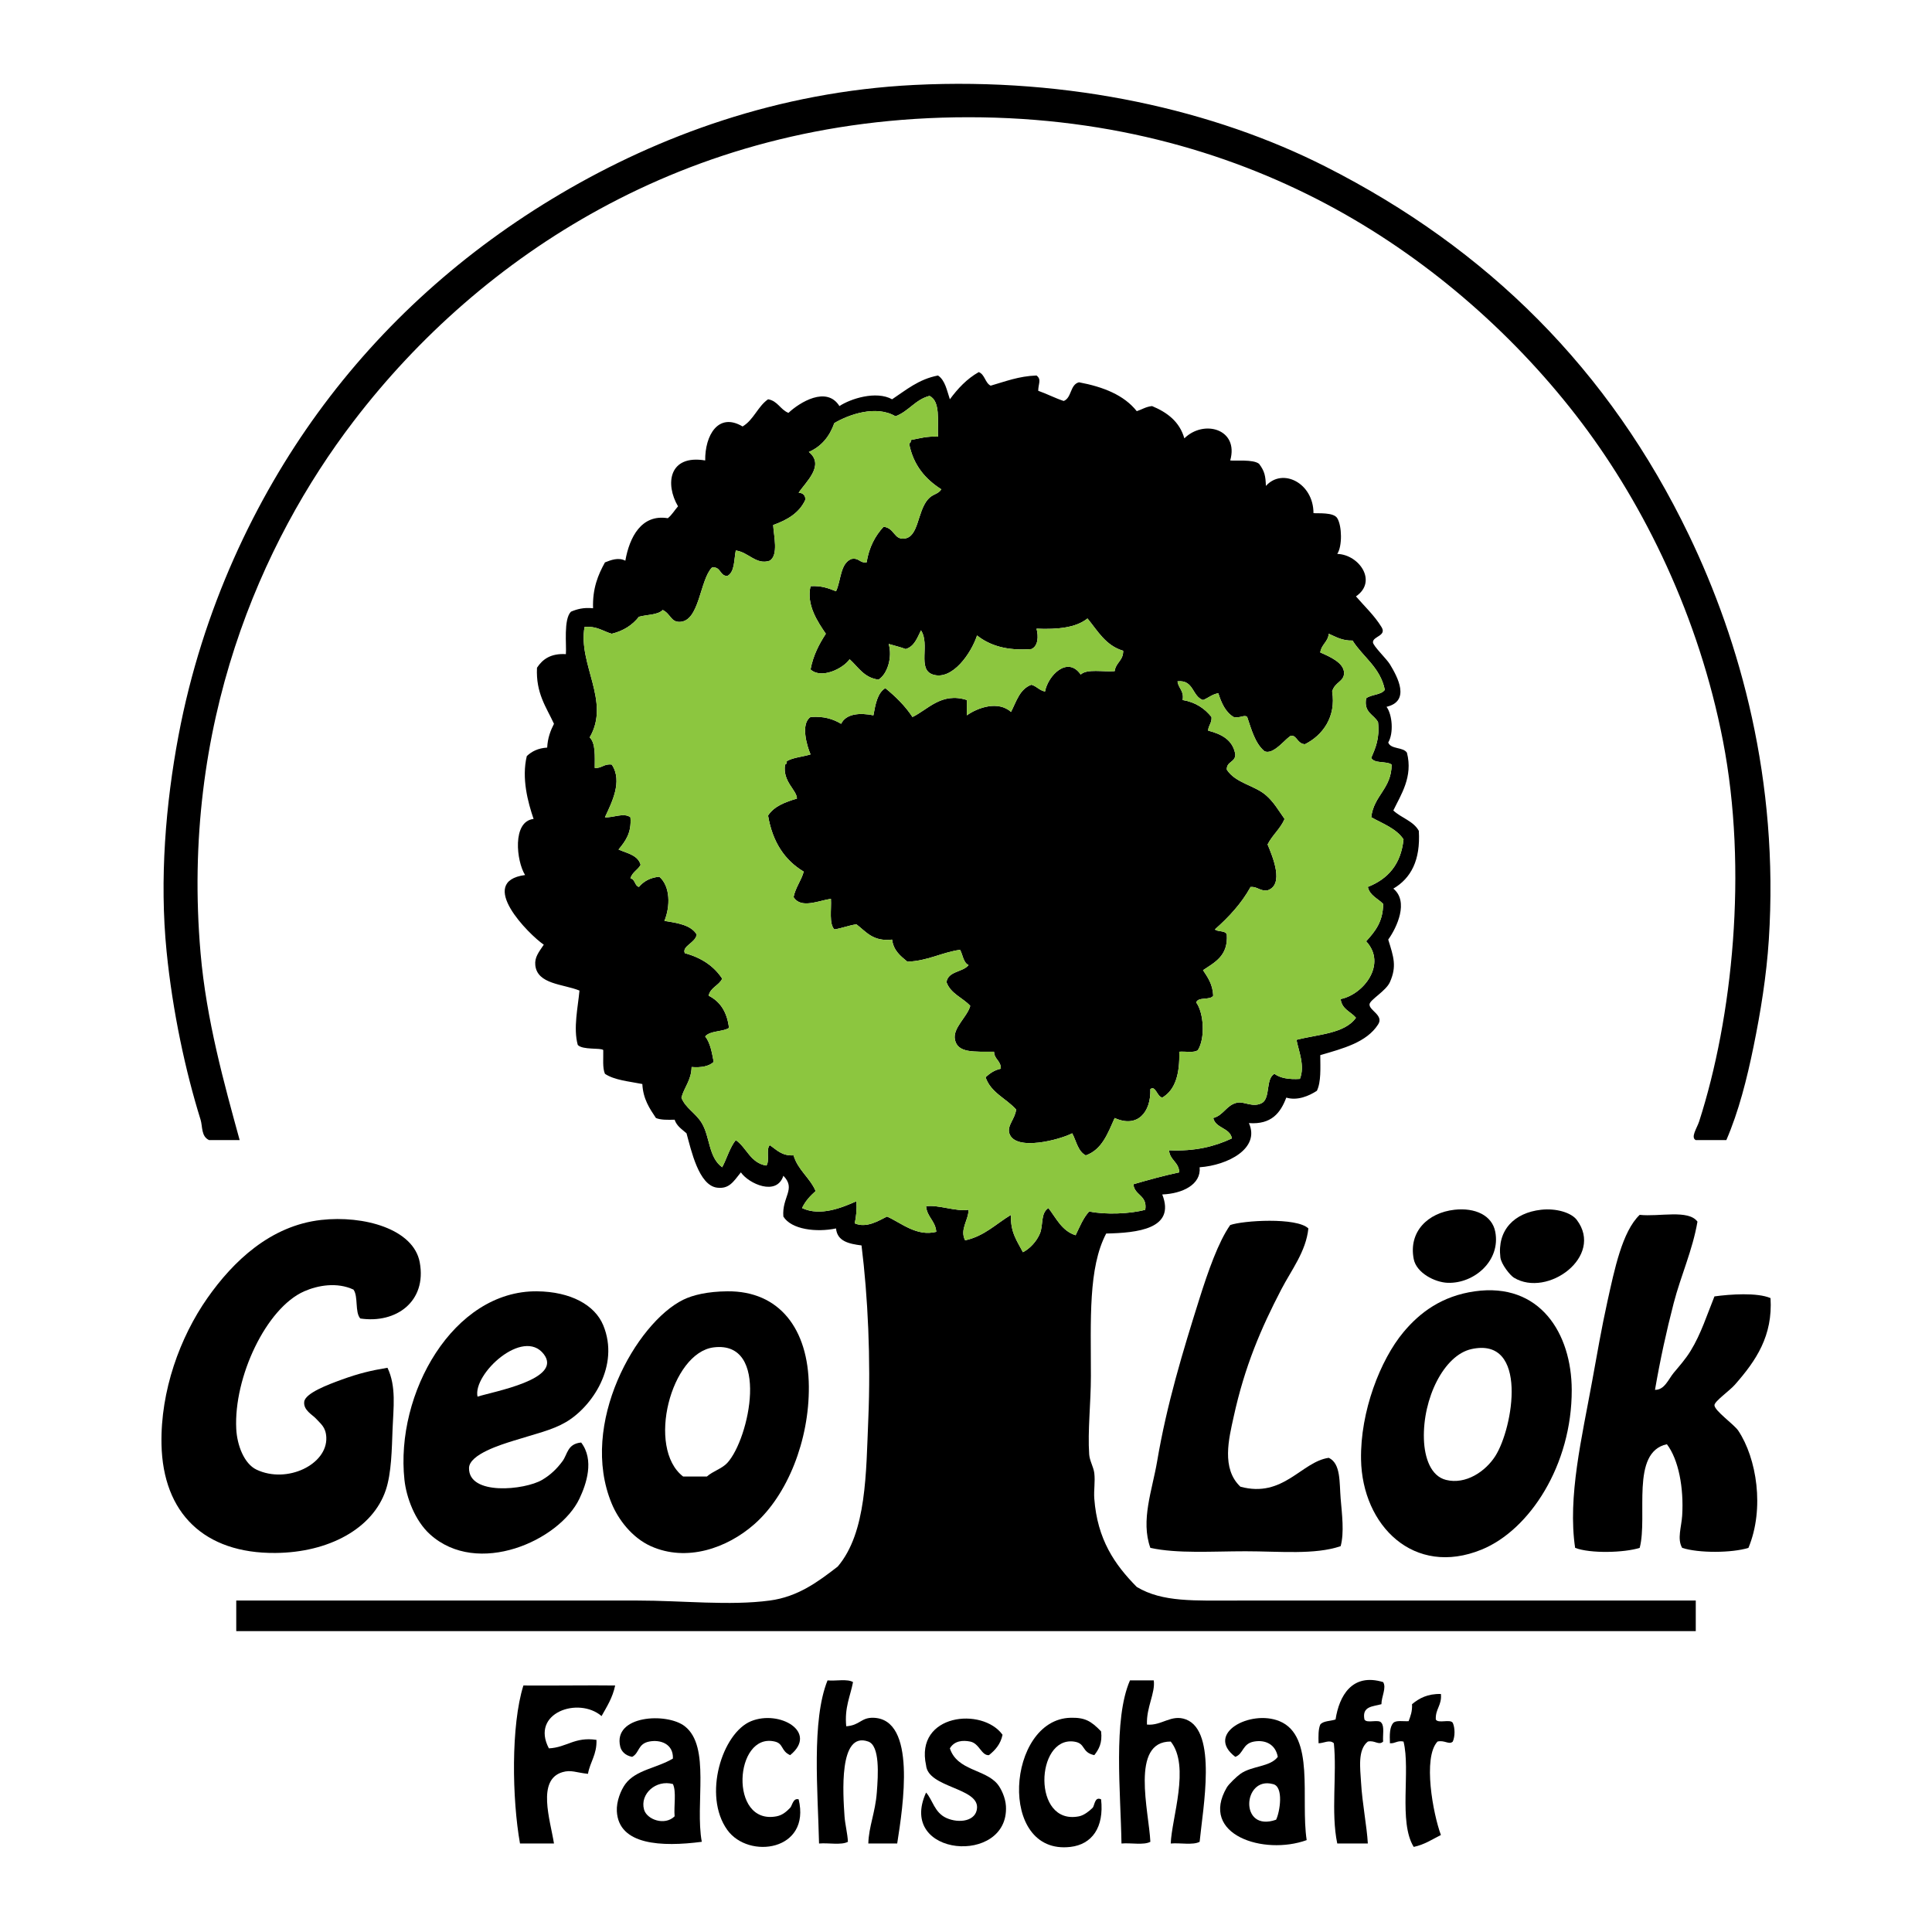 <?xml version="1.0" encoding="UTF-8" standalone="no"?>
<!-- Created with Inkscape (http://www.inkscape.org/) -->

<svg
   xmlns:dc="http://purl.org/dc/elements/1.1/"
   xmlns:cc="http://creativecommons.org/ns#"
   xmlns:rdf="http://www.w3.org/1999/02/22-rdf-syntax-ns#"
   xmlns:svg="http://www.w3.org/2000/svg"
   xmlns="http://www.w3.org/2000/svg"
   xmlns:sodipodi="http://sodipodi.sourceforge.net/DTD/sodipodi-0.dtd"
   xmlns:inkscape="http://www.inkscape.org/namespaces/inkscape"
   width="1421.353"
   height="1421.25"
   id="svg2"
   version="1.1"
   inkscape:version="0.48.4 r9939"
   sodipodi:docname="Geoloek_fixed.svg">
  <defs
     id="defs4" />
  <sodipodi:namedview
     id="base"
     pagecolor="#ffffff"
     bordercolor="#666666"
     borderopacity="1.0"
     inkscape:pageopacity="0.0"
     inkscape:pageshadow="2"
     inkscape:zoom="0.35"
     inkscape:cx="932.64918"
     inkscape:cy="416.67921"
     inkscape:document-units="px"
     inkscape:current-layer="layer1"
     showgrid="false"
     fit-margin-top="0"
     fit-margin-left="0"
     fit-margin-right="0"
     fit-margin-bottom="0"
     inkscape:window-width="1920"
     inkscape:window-height="1148"
     inkscape:window-x="1920"
     inkscape:window-y="0"
     inkscape:window-maximized="1" />
  <g
     inkscape:label="Layer 1"
     inkscape:groupmode="layer"
     id="layer1"
     transform="translate(-323.609,249.691)">
    <path
       id="path3104"
       d="m 1626.167,705.309 c 1.7,27.712 -10.5,45.851 -26.25,63.75 -3.938,4.475 -14.963,12.162 -15,15 -0.05,4.112 14.4,14.113 17.5,18.75 13.537,20.25 19.538,57.35 7.5,86.25 -12.05,3.8 -36.725,3.962 -48.75,0 -3.862,-6.536 -0.525,-15.3 0,-23.75 1.262,-20.275 -2.6,-41.188 -11.25,-52.5 -26.975,5.875 -13.863,52.975 -20,76.25 -11.312,3.6 -36.325,4.3 -47.5,0 -5.588,-37.462 5,-81.237 12.5,-122.5 3.55,-19.561 7.05,-39.8 11.25,-58.75 5.188,-23.387 10.85,-51.45 23.75,-63.75 14.25,1.589 35.812,-4.149 42.5,5 -3.587,21.025 -12.275,39.825 -17.5,60 -5.325,20.539 -9.825,41.087 -13.75,63.75 7.05,0.15 9.912,-7.899 13.75,-12.5 4.487,-5.388 8.675,-10.025 12.5,-16.25 7.562,-12.274 12.05,-26.536 17.5,-40 11.562,-1.613 31.562,-2.962 41.25,1.25 z"
       inkscape:connector-curvature="0" />
    <path
       id="path3106"
       d="m 1566.167,144.059 c 37.663,78.275 66.287,180.45 58.75,297.5 -1.712,26.675 -6.088,53.5 -11.25,78.75 -4.888,23.876 -10.9,47.638 -20,68.75 -7.5,0 -15,0 -22.5,0 -3.987,-1.938 0.95,-8.925 2.5,-13.75 24.462,-75.95 35.962,-184.787 17.5,-280 -17.725,-91.388 -57.775,-172.838 -103.75,-233.75 -46.95,-62.188 -109.55,-118.162 -181.25,-157.5 -73.225,-40.175 -163.287,-67.5 -270,-67.5 -106.713,0 -196.638,26.8 -271.25,67.5 -72.487,39.538 -133.75,94.088 -181.25,156.25 -68.15,89.188 -127.075,223.375 -112.5,391.25 4.263,49.089 17.312,95.787 28.75,137.5 -7.5,0 -15,0 -22.5,0 -5.938,-2.75 -4.7,-10.025 -6.25,-15 -11.1,-35.625 -20.562,-79.4 -25,-123.75 -5.312,-53.087 -0.65,-108.812 8.75,-158.75 17.625,-93.6 56.875,-174.787 102.5,-237.5 47.413,-65.162 107.763,-119.375 178.75,-161.25 71.85,-42.375 159.7,-74.987 260,-80 114.888,-5.737 220.95,18.688 302.5,60 119.375,60.475 208.912,149.488 267.5,271.25 z"
       inkscape:connector-curvature="0" />
    <path
       id="path3108"
       d="m 1571.167,927.809 c 0,7.5 0,15 0,22.5 -357.913,0 -715.838,0 -1073.75,0 0,-7.5 0,-15 0,-22.5 93.362,0 197.688,0 295,0 33.425,0 67.85,3.962 97.5,0 20.788,-2.775 35.475,-13.775 50,-25 21.35,-25.136 20.812,-69.075 22.5,-108.75 1.85,-43.712 -0.287,-89.763 -5,-127.5 -9.238,-1.188 -17.85,-2.987 -18.75,-12.5 -14.488,3.013 -32.85,0.825 -38.75,-8.75 -1.175,-14.45 9.588,-20.286 0,-30 -4.9,15.226 -25.462,5.875 -31.25,-2.5 -5.6,6.963 -8.637,12.338 -17.5,11.25 -13.537,-1.663 -19.087,-27.663 -22.5,-40 -3.325,-2.925 -7.213,-5.286 -8.75,-10 -5.125,0.126 -10.25,0.25 -13.75,-1.25 -4.662,-7 -9.425,-13.912 -10,-25 -9.725,-1.938 -20.512,-2.812 -27.5,-7.5 -1.925,-4.325 -1.1,-11.4 -1.25,-17.5 -1.913,-1.812 -15.113,0.138 -18.75,-3.75 -3.425,-12.338 0.188,-28.025 1.25,-40 -11.775,-4.838 -31.113,-4.5 -32.5,-18.75 -0.562,-5.75 2.55,-9.512 6.25,-15 -10.838,-7.35 -49.862,-46.438 -13.75,-51.25 -6.4,-10.113 -9.662,-39.513 6.25,-41.25 -4.188,-12.275 -8.95,-29.913 -5,-46.25 3.638,-3.45 8.312,-5.85 15,-6.25 0.362,-7.138 2.462,-12.537 5,-17.5 -5.638,-12.275 -13.412,-22.413 -12.5,-41.25 4.125,-6.287 10.175,-10.662 21.25,-10 0.588,-6.662 -1.863,-25.6 3.75,-31.25 4.412,-1.837 9.25,-3.25 16.25,-2.5 -0.487,-14.65 3.7,-24.637 8.75,-33.75 4.263,-1.688 9.925,-3.925 15,-1.25 3.025,-17.262 11.838,-34.438 31.25,-31.25 3.013,-2.4 4.963,-5.875 7.5,-8.75 -9.637,-16.425 -6.763,-38.212 20,-33.75 -0.237,-18.45 9.637,-35.65 27.5,-25 8.125,-4.787 11.137,-14.688 18.75,-20 7.138,1.2 9,7.662 15,10 8.275,-7.763 28.1,-20 37.5,-5 8.062,-5.35 26.95,-11.525 38.75,-5 10.287,-6.8 19.438,-14.725 33.75,-17.5 5.275,3.475 6.537,10.963 8.75,17.5 5.85,-7.9 12.463,-15.037 21.25,-20 4.525,1.725 4.6,7.9 8.75,10 10.688,-3.062 20.5,-7 33.75,-7.5 3.85,2.987 1.3,5.888 1.25,11.25 6.475,2.275 12.175,5.325 18.75,7.5 6,-2.325 4.562,-12.1 11.25,-13.75 17.887,3.362 33.112,9.387 42.5,21.25 3.788,-1.212 6.7,-3.3 11.25,-3.75 11.175,4.662 20.238,11.438 23.75,23.75 14.188,-14.075 40.312,-7.013 33.75,16.25 3.513,0.525 16.9,-1.025 21.25,2.5 4.088,5.475 4.725,8.875 5,16.25 12.175,-13.625 34.987,-2.163 35,20 3.05,0.362 14.863,-0.8 17.5,3.75 3.5,5.662 3.75,20.625 0,26.25 16.15,0.512 29.825,20.288 13.75,31.25 6.362,7.388 13.512,13.988 18.75,22.5 4.175,6.6 -6.312,6.787 -6.25,11.25 0.037,2.688 10.025,12.162 12.5,16.25 5.662,9.35 15.25,27.075 -2.5,31.25 4.25,5.75 5.35,19.312 1.25,26.25 1.913,5.162 10.975,3.188 13.75,7.5 4.612,17.663 -4.45,30.988 -10,42.5 5.75,5.5 14.8,7.7 18.75,15 1.325,21.738 -5.888,34.95 -18.75,42.5 11.5,9.4 2.75,28.375 -3.75,37.5 4,12.887 6.388,19.575 1.25,31.25 -2.85,6.5 -14.562,12.925 -15,16.25 -0.6,4.551 10.838,8.151 6.25,15 -8.488,13.175 -25.738,17.6 -42.5,22.5 0.062,9.65 0.65,19.825 -2.5,26.25 -5.725,3.725 -14.287,7.463 -22.5,5 -4.237,11.188 -10.875,19.962 -27.5,18.75 8.45,18.675 -15.637,31.05 -36.25,32.5 1.238,12.713 -12.637,19.401 -27.5,20 10.05,25.512 -18.6,28.238 -41.25,28.75 -13.275,25.2 -11.25,63.45 -11.25,105 0,19.538 -2.45,40.3 -1.25,57.5 0.325,4.737 3.212,9.239 3.75,13.75 0.762,6.362 -0.463,12.526 0,18.75 2.25,30.1 15,48.55 31.25,65 18.95,11.376 42.3,10 75,10 108.037,0 228.438,0 336.25,0 z m -241.25,-525 c 14.637,-5.775 24.375,-16.462 26.25,-35 -5.338,-7.987 -15.175,-11.488 -23.75,-16.25 1.825,-16.087 14.938,-20.9 15,-38.75 -3.837,-2.825 -12.875,-0.463 -15,-5 3.175,-7.25 6.338,-14.5 5,-26.25 -3.05,-5.7 -10.637,-6.862 -8.75,-17.5 3.737,-2.938 10.988,-2.35 13.75,-6.25 -3.388,-16.613 -16,-24 -23.75,-36.25 -7.713,0.212 -12.238,-2.75 -17.5,-5 -0.575,6.088 -5.475,7.862 -6.25,13.75 7.062,3.125 17.337,7.513 17.5,15 0.138,6.513 -6.912,6.713 -8.75,13.75 3.025,18.625 -7,32.275 -20,38.75 -5.5,-0.163 -5.938,-6.45 -10,-6.25 -2.862,0.138 -13.238,15.137 -20,11.25 -6.7,-5.787 -9.35,-15.65 -12.5,-25 -2.025,-2.038 -5.225,1.113 -10,0 -5.963,-3.625 -8.95,-10.213 -11.25,-17.5 -4.638,0.787 -7.325,3.513 -11.25,5 -8.15,-2.675 -6.625,-15.037 -18.75,-13.75 0.562,5.275 4.925,6.737 3.75,13.75 9.637,1.613 16.238,6.263 21.25,12.5 0.338,4.5 -2.312,6.025 -2.5,10 9.912,2.587 18.2,6.8 20,17.5 0.1,5.938 -6.575,5.088 -6.25,11.25 6.463,9.912 20.175,11.387 28.75,18.75 5.825,5 9.412,11.412 13.75,17.5 -3.125,7.3 -9.012,11.825 -12.5,18.75 3.8,9.137 12.412,29.613 0,33.75 -5.775,0.775 -7.188,-2.8 -12.5,-2.5 -6.8,12.363 -16.113,22.225 -26.25,31.25 2.163,2.013 7.725,0.613 8.75,3.75 1.062,15.65 -8.75,20.413 -17.5,26.25 3.475,5.275 7.138,10.363 7.5,18.75 -2.175,3.65 -11.1,0.562 -12.5,5 5.638,7.75 6.688,26.326 1.25,35 -2.688,2.314 -9.162,0.851 -13.75,1.25 0.5,15.912 -2.75,28.087 -12.5,33.75 -3.975,-0.838 -4.875,-9.213 -8.75,-6.25 0.55,16.938 -9.425,28.9 -26.25,21.25 -5.037,11.213 -9.25,23.262 -21.25,27.5 -5.812,-2.938 -6.95,-10.549 -10,-16.25 -8.637,4.575 -42.013,13.664 -46.25,0 -1.775,-5.737 4.237,-10.537 5,-17.5 -7.263,-8.162 -18.575,-12.262 -22.5,-23.75 3.087,-2.75 6.4,-5.275 11.25,-6.25 0.125,-5.963 -4.825,-6.838 -5,-12.5 -14.938,-0.086 -26.625,1.038 -28.75,-8.75 -1.887,-8.738 8.975,-16.649 11.25,-25 -5.575,-6.088 -14.463,-8.875 -17.5,-17.5 1.337,-8.238 12.012,-7.15 16.25,-12.5 -3.938,-1.887 -4.162,-7.5 -6.25,-11.25 -13.838,2 -23.525,8.15 -38.75,8.75 -5.025,-4.138 -10.213,-8.125 -11.25,-16.25 -14.125,1.625 -19.137,-5.862 -26.25,-11.25 -5.812,0.85 -10.475,2.862 -16.25,3.75 -4,-4.338 -2.062,-14.6 -2.5,-22.5 -9.262,1.35 -22.062,7.5 -27.5,-1.25 1.5,-7.25 5.575,-11.925 7.5,-18.75 -14.088,-8.4 -23.025,-21.975 -26.25,-41.25 4.388,-6.862 12.575,-9.925 21.25,-12.5 -0.1,-6.388 -10.738,-12.425 -8.75,-25 0.975,-0.275 1.45,-1.05 1.25,-2.5 4.7,-2.8 11.812,-3.188 17.5,-5 -2.688,-6.237 -7.475,-22.575 0,-27.5 9.95,-0.775 16.75,1.575 22.5,5 3.612,-7.513 13.8,-8.287 23.75,-6.25 1.512,-8.075 2.85,-16.312 8.75,-20 7.575,6.175 14.537,12.963 20,21.25 11.313,-5.438 21.388,-18.5 40,-12.5 0,3.75 0,7.5 0,11.25 8.438,-5.925 23.125,-10.838 32.5,-2.5 3.938,-7.737 6.412,-16.925 15,-20 3.888,1.113 5.825,4.175 10,5 2.2,-11.85 16.613,-26.438 26.25,-12.5 4.737,-4.438 16.55,-1.775 25,-2.5 0.762,-6.312 6.4,-7.763 6.25,-15 -12.887,-3.788 -18.725,-14.6 -26.25,-23.75 -8.287,6.713 -21.812,8.2 -37.5,7.5 1.512,5.562 1.288,12.738 -3.75,15 -18.087,1.425 -30.712,-2.625 -40,-10 -4.15,12.825 -18.163,33.413 -32.5,28.75 -11.75,-3.825 -1.875,-22.188 -8.75,-32.5 -2.788,5.537 -4.825,11.85 -11.25,13.75 -3.913,-1.5 -8.338,-2.5 -12.5,-3.75 2.825,9.7 -0.825,22.05 -7.5,26.25 -10.713,-1.375 -14.887,-9.287 -21.25,-15 -4.888,7.025 -20.988,14.75 -28.75,7.5 1.988,-10.512 6.338,-18.663 11.25,-26.25 -5.95,-8.738 -14.475,-21.225 -11.25,-35 8.012,-0.512 13.387,1.613 18.75,3.75 3.763,-7.9 2.962,-20.375 11.25,-23.75 5.737,-1.15 6.037,3.125 11.25,2.5 1.775,-11.137 6.3,-19.538 12.5,-26.25 8.25,1.137 7.412,9.363 15,8.75 10.863,-0.863 9.65,-19.538 17.5,-28.75 3.763,-4.412 7.275,-3.525 10,-7.5 -11.713,-7.45 -20.65,-17.688 -23.75,-33.75 0.975,-0.275 1.45,-1.05 1.25,-2.5 6.25,-1.25 12.063,-2.938 20,-2.5 -0.388,-11.7 1.9,-26.075 -6.25,-30 -10.563,2.775 -15.275,11.4 -25,15 -14.275,-8.412 -34.275,-1.325 -45,5 -3.475,9.863 -9.463,17.2 -18.75,21.25 12.075,9.85 -2.45,22.225 -7.5,30 3.175,0.15 4.85,1.825 5,5 -4.375,9.8 -13.287,15.037 -23.75,18.75 0.45,8.125 4.05,22 -2.5,26.25 -9.912,3.413 -15.688,-6.325 -25,-7.5 -1.375,6.95 -0.725,15.938 -6.25,18.75 -5.775,-0.062 -4.55,-7.125 -11.25,-6.25 -9.037,9.175 -9.1,39.675 -23.75,40 -6.588,0.15 -6.612,-5.862 -12.5,-8.75 -3.7,3.812 -11.65,3.35 -17.5,5 -4.763,6.062 -11.3,10.375 -20,12.5 -6.5,-1.825 -10.863,-5.8 -20,-5 -4.963,27.488 19.337,54.788 3.75,81.25 4.45,4.312 3.75,13.75 3.75,22.5 5.312,0.312 6.725,-3.263 12.5,-2.5 8.325,12.338 -0.275,28.4 -5,38.75 5.963,0.512 13.8,-3.638 18.75,0 0.938,11.775 -3.9,17.775 -8.75,23.75 6.375,2.8 14.262,4.075 16.25,11.25 -2.025,3.812 -6.275,5.388 -7.5,10 3.612,0.562 2.95,5.375 6.25,6.25 3.413,-4.088 8.162,-6.838 15,-7.5 8.175,7.125 8.137,21.788 3.75,32.5 9.725,1.525 19.5,3 23.75,10 -0.85,6.175 -11.025,8.5 -8.75,13.75 12.137,3.275 21.4,9.438 27.5,18.75 -2.413,5.088 -8.613,6.388 -10,12.5 8.613,4.3 13.65,12.188 15,23.75 -4.912,3 -13.912,1.925 -17.5,6.25 3.7,4.638 4.925,11.739 6.25,18.75 -3.475,3.201 -9.025,4.312 -16.25,3.75 -0.225,9.775 -5.362,14.637 -7.5,22.5 2.825,7.626 10.512,11.262 15,18.75 6.15,10.262 4.85,25.163 15,32.5 3.462,-6.536 5.55,-14.45 10,-20 8.137,5.612 10.65,16.85 22.5,18.75 2.6,-3.225 -0.438,-12.111 2.5,-15 5.037,3.301 8.7,7.963 17.5,7.5 3.263,10.9 11.988,16.35 16.25,26.25 -3.975,3.525 -7.6,7.4 -10,12.5 13.463,6.412 29.775,-0.475 40,-5 0.388,6.213 -0.2,11.476 -1.25,16.25 8.688,3.788 17.738,-2.038 23.75,-5 10.475,4.625 21.675,14.875 36.25,11.25 -0.625,-8.125 -6.737,-10.761 -7.5,-18.75 8.287,-1.562 22.45,4.15 31.25,2.5 -0.013,7.775 -6.688,14.588 -2.5,22.5 14.338,-3.163 22.762,-12.238 33.75,-18.75 -0.688,12.775 4.65,19.512 8.75,27.5 4.987,-2.575 9.988,-7.775 12.5,-13.75 2.6,-6.174 0.287,-14.912 6.25,-18.75 5.812,7.526 9.863,16.812 20,20 3.013,-6.15 5.588,-12.736 10,-17.5 11.9,2.587 30.75,1.7 41.25,-1.25 1.675,-10.838 -7.938,-10.387 -8.75,-18.75 10.975,-3.188 22.05,-6.275 33.75,-8.75 -0.225,-7.686 -6.95,-8.875 -7.5,-16.25 19.225,0.9 33.788,-2.875 46.25,-8.75 -1.538,-8.037 -11.963,-7.2 -13.75,-15 7.612,-1.9 9.675,-9.561 17.5,-11.25 5.425,-1.174 11.725,4.05 18.75,0 5.838,-4.149 2.3,-17.7 8.75,-21.25 4.312,3.188 10.75,4.25 18.75,3.75 3.888,-9.575 -0.925,-20.549 -2.5,-28.75 15.9,-4.1 35.5,-4.5 43.75,-16.25 -3.812,-4.525 -10.438,-6.224 -11.25,-13.75 16.887,-3.388 34.275,-25.788 18.75,-42.5 6.325,-7.013 12.475,-14.188 12.5,-27.5 -3.85,-4.062 -9.811,-6.013 -11.25,-12.5 z"
       inkscape:connector-curvature="0" />
    <path
       id="path3110"
       d="m 1483.667,647.809 c 20.175,26.837 -21.55,57.438 -46.25,42.5 -2.862,-1.738 -9.387,-9.9 -10,-15 -2.4,-20.025 10.225,-32.8 30,-35 11.139,-1.238 22.2,2.125 26.25,7.5 z"
       inkscape:connector-curvature="0" />
    <path
       id="path3112"
       d="m 1479.917,772.809 c 0.163,55.226 -30.913,103.039 -66.25,117.5 -49.875,20.413 -87.875,-17.636 -88.75,-66.25 -0.637,-35.163 14.125,-73.261 31.25,-93.75 12.025,-14.4 28.2,-26.575 52.5,-30 47.851,-6.725 71.126,30.95 71.25,72.5 z m -56.25,48.75 c 13.25,-20.775 24.562,-87.999 -17.5,-78.75 -20.337,4.475 -35.962,36.426 -35,66.25 0.438,13.75 5.075,27.2 16.25,30 14.614,3.664 29.113,-6.312 36.25,-17.5 z"
       inkscape:connector-curvature="0" />
    <path
       id="path3116"
       d="m 1423.667,656.559 c 4.062,21.312 -15.575,38.175 -35,37.5 -9.412,-0.325 -23,-7.225 -25,-17.5 -3.913,-20.062 10.363,-34.062 30,-36.25 15.189,-1.688 27.689,4.125 30,16.25 z"
       inkscape:connector-curvature="0" />
    <path
       id="path3118"
       d="m 1392.417,1017.809 c 1.688,3.776 1.688,9.975 0,13.75 -2.775,2.638 -6.025,-1.312 -11.25,0 -11.025,11.8 -3.225,53.362 2.5,68.75 -6.412,3.175 -12.062,7.101 -20,8.75 -11.325,-18.25 -2.2,-56.35 -7.5,-77.5 -4.713,-0.963 -5.975,1.525 -10,1.25 -0.237,-6.074 -0.287,-11.95 2.5,-15 2.075,-2.087 7.338,-1 11.25,-1.25 1.35,-3.65 2.8,-7.2 2.5,-12.5 5.25,-4.337 11.412,-7.75 21.25,-7.5 0.838,8.337 -4.138,10.862 -3.75,18.75 1.738,3.263 10.614,-0.613 12.5,2.5 z"
       inkscape:connector-curvature="0" />
    <path
       id="path3120"
       d="m 1356.167,367.809 c -1.875,18.538 -11.613,29.225 -26.25,35 1.438,6.487 7.4,8.438 11.25,12.5 -0.025,13.312 -6.175,20.488 -12.5,27.5 15.525,16.712 -1.863,39.112 -18.75,42.5 0.812,7.526 7.438,9.225 11.25,13.75 -8.25,11.75 -27.85,12.15 -43.75,16.25 1.575,8.201 6.388,19.175 2.5,28.75 -8,0.5 -14.438,-0.562 -18.75,-3.75 -6.45,3.55 -2.913,17.101 -8.75,21.25 -7.025,4.05 -13.325,-1.174 -18.75,0 -7.825,1.689 -9.887,9.35 -17.5,11.25 1.788,7.8 12.213,6.963 13.75,15 -12.463,5.875 -27.025,9.65 -46.25,8.75 0.55,7.375 7.275,8.564 7.5,16.25 -11.7,2.475 -22.775,5.562 -33.75,8.75 0.812,8.363 10.425,7.912 8.75,18.75 -10.5,2.95 -29.35,3.837 -41.25,1.25 -4.412,4.764 -6.987,11.35 -10,17.5 -10.137,-3.188 -14.188,-12.474 -20,-20 -5.963,3.837 -3.65,12.576 -6.25,18.75 -2.513,5.975 -7.513,11.175 -12.5,13.75 -4.1,-7.987 -9.438,-14.725 -8.75,-27.5 -10.988,6.513 -19.413,15.588 -33.75,18.75 -4.188,-7.912 2.487,-14.725 2.5,-22.5 -8.8,1.65 -22.962,-4.062 -31.25,-2.5 0.762,7.989 6.875,10.625 7.5,18.75 -14.575,3.625 -25.775,-6.625 -36.25,-11.25 -6.013,2.962 -15.062,8.787 -23.75,5 1.05,-4.774 1.637,-10.037 1.25,-16.25 -10.225,4.525 -26.538,11.412 -40,5 2.4,-5.1 6.025,-8.975 10,-12.5 -4.263,-9.9 -12.988,-15.35 -16.25,-26.25 -8.8,0.463 -12.463,-4.199 -17.5,-7.5 -2.938,2.889 0.1,11.775 -2.5,15 -11.85,-1.9 -14.363,-13.137 -22.5,-18.75 -4.45,5.55 -6.537,13.464 -10,20 -10.15,-7.338 -8.85,-22.238 -15,-32.5 -4.487,-7.487 -12.175,-11.124 -15,-18.75 2.138,-7.862 7.275,-12.725 7.5,-22.5 7.225,0.562 12.775,-0.549 16.25,-3.75 -1.325,-7.011 -2.55,-14.113 -6.25,-18.75 3.587,-4.325 12.588,-3.25 17.5,-6.25 -1.35,-11.562 -6.388,-19.45 -15,-23.75 1.387,-6.112 7.588,-7.412 10,-12.5 -6.1,-9.312 -15.363,-15.475 -27.5,-18.75 -2.275,-5.25 7.9,-7.575 8.75,-13.75 -4.25,-7 -14.025,-8.475 -23.75,-10 4.388,-10.713 4.425,-25.375 -3.75,-32.5 -6.838,0.662 -11.588,3.413 -15,7.5 -3.3,-0.875 -2.638,-5.688 -6.25,-6.25 1.225,-4.612 5.475,-6.188 7.5,-10 -1.988,-7.175 -9.875,-8.45 -16.25,-11.25 4.85,-5.975 9.688,-11.975 8.75,-23.75 -4.95,-3.638 -12.787,0.512 -18.75,0 4.725,-10.35 13.325,-26.413 5,-38.75 -5.775,-0.762 -7.188,2.812 -12.5,2.5 0,-8.75 0.7,-18.188 -3.75,-22.5 15.588,-26.462 -8.713,-53.763 -3.75,-81.25 9.137,-0.8 13.5,3.175 20,5 8.7,-2.125 15.238,-6.438 20,-12.5 5.85,-1.65 13.8,-1.188 17.5,-5 5.888,2.888 5.912,8.9 12.5,8.75 14.65,-0.325 14.713,-30.825 23.75,-40 6.7,-0.875 5.475,6.188 11.25,6.25 5.525,-2.812 4.875,-11.8 6.25,-18.75 9.312,1.175 15.088,10.912 25,7.5 6.55,-4.25 2.95,-18.125 2.5,-26.25 10.463,-3.712 19.375,-8.95 23.75,-18.75 -0.15,-3.175 -1.825,-4.85 -5,-5 5.05,-7.775 19.575,-20.15 7.5,-30 9.287,-4.05 15.275,-11.387 18.75,-21.25 10.725,-6.325 30.725,-13.412 45,-5 9.725,-3.6 14.438,-12.225 25,-15 8.15,3.925 5.862,18.3 6.25,30 -7.938,-0.438 -13.75,1.25 -20,2.5 0.2,1.45 -0.275,2.225 -1.25,2.5 3.1,16.062 12.038,26.3 23.75,33.75 -2.725,3.975 -6.237,3.087 -10,7.5 -7.85,9.213 -6.638,27.887 -17.5,28.75 -7.588,0.613 -6.75,-7.612 -15,-8.75 -6.2,6.713 -10.725,15.113 -12.5,26.25 -5.213,0.625 -5.513,-3.65 -11.25,-2.5 -8.287,3.375 -7.487,15.85 -11.25,23.75 -5.362,-2.138 -10.738,-4.263 -18.75,-3.75 -3.225,13.775 5.3,26.262 11.25,35 -4.912,7.588 -9.262,15.738 -11.25,26.25 7.763,7.25 23.863,-0.475 28.75,-7.5 6.362,5.713 10.537,13.625 21.25,15 6.675,-4.2 10.325,-16.55 7.5,-26.25 4.162,1.25 8.588,2.25 12.5,3.75 6.425,-1.9 8.463,-8.213 11.25,-13.75 6.875,10.312 -3,28.675 8.75,32.5 14.338,4.662 28.35,-15.925 32.5,-28.75 9.287,7.375 21.913,11.425 40,10 5.037,-2.263 5.263,-9.438 3.75,-15 15.688,0.7 29.212,-0.787 37.5,-7.5 7.525,9.15 13.363,19.962 26.25,23.75 0.15,7.237 -5.487,8.688 -6.25,15 -8.45,0.725 -20.262,-1.938 -25,2.5 -9.637,-13.938 -24.05,0.65 -26.25,12.5 -4.175,-0.825 -6.112,-3.888 -10,-5 -8.588,3.075 -11.062,12.262 -15,20 -9.375,-8.338 -24.062,-3.425 -32.5,2.5 0,-3.75 0,-7.5 0,-11.25 -18.613,-6 -28.688,7.062 -40,12.5 -5.463,-8.287 -12.425,-15.075 -20,-21.25 -5.9,3.688 -7.237,11.925 -8.75,20 -9.95,-2.038 -20.137,-1.262 -23.75,6.25 -5.75,-3.425 -12.55,-5.775 -22.5,-5 -7.475,4.925 -2.688,21.262 0,27.5 -5.688,1.812 -12.8,2.2 -17.5,5 0.2,1.45 -0.275,2.225 -1.25,2.5 -1.988,12.575 8.65,18.613 8.75,25 -8.675,2.575 -16.863,5.638 -21.25,12.5 3.225,19.275 12.162,32.85 26.25,41.25 -1.925,6.825 -6,11.5 -7.5,18.75 5.438,8.75 18.238,2.6 27.5,1.25 0.438,7.9 -1.5,18.163 2.5,22.5 5.775,-0.887 10.438,-2.9 16.25,-3.75 7.112,5.388 12.125,12.875 26.25,11.25 1.038,8.125 6.225,12.113 11.25,16.25 15.225,-0.6 24.913,-6.75 38.75,-8.75 2.087,3.75 2.312,9.363 6.25,11.25 -4.237,5.35 -14.912,4.263 -16.25,12.5 3.038,8.625 11.925,11.412 17.5,17.5 -2.275,8.351 -13.137,16.262 -11.25,25 2.125,9.787 13.812,8.664 28.75,8.75 0.175,5.662 5.125,6.537 5,12.5 -4.85,0.975 -8.162,3.5 -11.25,6.25 3.925,11.488 15.238,15.588 22.5,23.75 -0.762,6.963 -6.775,11.762 -5,17.5 4.237,13.664 37.612,4.575 46.25,0 3.05,5.701 4.188,13.312 10,16.25 12,-4.237 16.212,-16.288 21.25,-27.5 16.825,7.65 26.8,-4.312 26.25,-21.25 3.875,-2.962 4.775,5.412 8.75,6.25 9.75,-5.662 13,-17.837 12.5,-33.75 4.588,-0.399 11.062,1.064 13.75,-1.25 5.438,-8.674 4.388,-27.25 -1.25,-35 1.4,-4.438 10.325,-1.35 12.5,-5 -0.362,-8.387 -4.025,-13.475 -7.5,-18.75 8.75,-5.838 18.562,-10.6 17.5,-26.25 -1.025,-3.138 -6.588,-1.738 -8.75,-3.75 10.137,-9.025 19.45,-18.887 26.25,-31.25 5.312,-0.3 6.725,3.275 12.5,2.5 12.412,-4.138 3.8,-24.613 0,-33.75 3.487,-6.925 9.375,-11.45 12.5,-18.75 -4.338,-6.088 -7.925,-12.5 -13.75,-17.5 -8.575,-7.362 -22.288,-8.838 -28.75,-18.75 -0.325,-6.162 6.35,-5.312 6.25,-11.25 -1.8,-10.7 -10.088,-14.912 -20,-17.5 0.188,-3.975 2.837,-5.5 2.5,-10 -5.013,-6.237 -11.613,-10.887 -21.25,-12.5 1.175,-7.013 -3.188,-8.475 -3.75,-13.75 12.125,-1.288 10.6,11.075 18.75,13.75 3.925,-1.488 6.612,-4.213 11.25,-5 2.3,7.287 5.287,13.875 11.25,17.5 4.775,1.113 7.975,-2.038 10,0 3.15,9.35 5.8,19.212 12.5,25 6.763,3.888 17.137,-11.113 20,-11.25 4.062,-0.2 4.5,6.088 10,6.25 13,-6.475 23.025,-20.125 20,-38.75 1.837,-7.037 8.887,-7.237 8.75,-13.75 -0.163,-7.487 -10.438,-11.875 -17.5,-15 0.775,-5.888 5.675,-7.662 6.25,-13.75 5.263,2.25 9.787,5.213 17.5,5 7.75,12.25 20.363,19.637 23.75,36.25 -2.763,3.9 -10.012,3.312 -13.75,6.25 -1.887,10.637 5.7,11.8 8.75,17.5 1.337,11.75 -1.825,19 -5,26.25 2.125,4.537 11.162,2.175 15,5 -0.062,17.85 -13.175,22.663 -15,38.75 8.576,4.763 18.414,8.262 23.75,16.25 z"
       inkscape:connector-curvature="0"
       style="fill:#8cc63f" />
    <path
       id="path3122"
       d="m 1341.167,987.809 c 2.638,4.189 -1.275,10.713 -1.25,16.25 -6.138,1.775 -14.488,1.35 -12.5,11.25 1.738,3.263 10.613,-0.613 12.5,2.5 2.312,2.688 0.838,9.162 1.25,13.75 -3.237,3.1 -6.125,-1.212 -11.25,0 -7.662,6.064 -5.575,19.788 -5,30 0.875,15.363 4.263,32.214 5,45 -7.5,0 -15,0 -22.5,0 -4.775,-22.7 -0.138,-51.062 -2.5,-73.75 -3.1,-2.949 -7.362,-0.013 -11.25,0 -0.125,-5.125 -0.25,-10.25 1.25,-13.75 2.188,-2.812 7.537,-2.462 11.25,-3.75 2.663,-17.387 12.164,-34.425 35,-27.5 z"
       inkscape:connector-curvature="0" />
    <path
       id="path3124"
       d="m 1309.917,852.809 c 0.963,11.613 2.725,24.914 0,35 -19.1,6.487 -44.7,3.75 -70,3.75 -24.325,0 -50.112,1.863 -70,-2.5 -7.3,-20.212 1.387,-42.413 5,-63.75 7.075,-41.812 18.788,-80.449 31.25,-120 6.15,-19.5 13.825,-41.486 22.5,-53.75 9.238,-3.35 48.875,-5.861 57.5,2.5 -1.775,17.038 -12.438,30.439 -20,45 -14.738,28.363 -26.812,56.237 -35,93.75 -3.45,15.787 -9.175,37.9 5,51.25 31.7,8.575 44.8,-18.375 65,-21.25 8.975,4.175 7.763,18.163 8.75,30 z"
       inkscape:connector-curvature="0" />
    <path
       id="path3126"
       d="m 1264.917,1016.559 c 26.375,10.851 15.35,56.837 20,87.5 -31.488,11.438 -79.175,-3.925 -58.75,-38.75 1.413,-2.413 7.138,-7.963 10,-10 8.5,-6.037 21.9,-4.963 27.5,-12.5 -1.725,-9.312 -9.213,-12.725 -17.5,-11.25 -8.65,1.55 -7.588,8.963 -13.75,11.25 -22.55,-17.075 11.076,-35.062 32.5,-26.25 z m -2.5,72.5 c 2.712,-5.312 5.963,-24.738 -2.5,-26.25 -22.099,-5.85 -24.749,35.851 2.5,26.25 z"
       inkscape:connector-curvature="0" />
    <path
       id="path3130"
       d="m 1196.167,1015.309 c 23.075,8.826 12.4,65.275 10,90 -4.875,2.626 -14.375,0.625 -21.25,1.25 0.588,-18.375 14.475,-56.862 0,-75 -30.038,-0.212 -16,51.5 -15,73.75 -4.875,2.626 -14.375,0.625 -21.25,1.25 -0.575,-37.775 -6.263,-91.188 6.25,-120 5.838,0 11.662,0 17.5,0 1.262,9.289 -5.562,19.9 -5,32.5 10.85,1.064 17.863,-7.912 28.75,-3.75 z"
       inkscape:connector-curvature="0" />
    <path
       id="path3132"
       d="m 1133.667,1074.059 c 2.312,20.788 -6.775,33.151 -22.5,35 -53.975,6.362 -46.862,-93.85 0,-95 10.412,-0.25 14.938,2.15 22.5,10 1.05,8.55 -1.7,13.301 -5,17.5 -9.762,-2.138 -5.987,-8.8 -15,-10 -28.275,-3.763 -30.863,61.875 3.75,55 3.737,-0.738 7.713,-3.962 10,-6.25 1.551,-1.55 1.413,-8.55 6.25,-6.25 z"
       inkscape:connector-curvature="0" />
    <path
       id="path3134"
       d="m 1063.667,1079.059 c 2.438,43.95 -80.45,37.438 -58.75,-10 4.812,5.263 6.088,14.775 15,18.75 9.325,4.15 21.938,2.364 22.5,-7.5 0.85,-14.863 -36.025,-14.824 -37.5,-31.25 -8.338,-37.962 41.487,-43.038 56.25,-22.5 -1.425,6.912 -5.362,11.3 -10,15 -5.612,0.375 -6.975,-8.613 -13.75,-10 -5.475,-1.124 -11.662,-0.637 -15,5 5.412,16.512 25.925,15.275 35,26.25 2.739,3.312 5.9,10.062 6.25,16.25 z"
       inkscape:connector-curvature="0" />
    <path
       id="path3136"
       d="m 966.167,1014.059 c 31.913,0.938 21.788,65.05 17.5,92.5 -7.088,0 -14.162,0 -21.25,0 0.35,-12.5 5.112,-22.675 6.25,-37.5 1.025,-13.25 2.312,-34.4 -6.25,-37.5 -21.975,-7.938 -18.575,39.038 -17.5,55 0.4,5.888 2.225,12.688 2.5,18.75 -4.875,2.626 -14.375,0.625 -21.25,1.25 -0.838,-38.188 -5.662,-90.475 6.25,-120 6.088,0.575 14.637,-1.312 18.75,1.25 -2,10.5 -6.35,18.65 -5,32.5 10.162,-0.688 10.776,-6.525 20,-6.25 z"
       inkscape:connector-curvature="0" />
    <path
       id="path3138"
       d="m 918.667,770.309 c 0.338,39.638 -15.738,79.838 -40,101.25 -20.212,17.85 -49.975,28.075 -76.25,16.25 -13.988,-6.3 -23.975,-19.762 -28.75,-31.25 -24.425,-58.724 18.225,-133.075 52.5,-150 7.188,-3.55 17.938,-6.1 32.5,-6.25 38.438,-0.388 59.638,27.825 60,70 z m -60,56.25 c 16.212,-17.586 31.75,-90.136 -10,-85 -31.413,3.876 -49.675,74.025 -22.5,95 5.838,0 11.662,0 17.5,0 4.551,-4.025 11.037,-5.7 15,-10 z"
       inkscape:connector-curvature="0" />
    <path
       id="path3140"
       d="m 911.167,1074.059 c 9.125,37.939 -36.788,44.388 -52.5,22.5 -18.188,-25.337 -3.737,-71.325 17.5,-80 20.85,-8.524 49.625,7.963 28.75,25 -6.888,-3.087 -4.737,-8.438 -11.25,-10 -29.812,-7.125 -34.05,61.763 1.25,55 4.475,-0.861 7.4,-3.612 10,-6.25 1.551,-1.575 2.101,-7.438 6.25,-6.25 z"
       inkscape:connector-curvature="0" />
    <path
       id="path3144"
       d="m 827.417,1020.309 c 19.163,15 7.338,57.062 12.5,85 -29.613,3.837 -61.212,2.462 -62.5,-22.5 -0.375,-7.338 2.962,-15.525 6.25,-20 7.713,-10.475 23.3,-11.713 35,-18.75 0.425,-10.825 -9.262,-14.149 -17.5,-12.5 -8.45,1.689 -7.037,8.4 -12.5,11.25 -5.4,-1.038 -8.012,-4.425 -8.75,-7.5 -5.575,-23.163 34.35,-25.3 47.5,-15 z m -7.5,66.25 c -0.662,-7.675 1.425,-18.099 -1.25,-23.75 -12.363,-3.425 -24.4,7.214 -21.25,18.75 2.013,7.388 15.188,12.162 22.5,5 z"
       inkscape:connector-curvature="0" />
    <path
       id="path3148"
       d="m 776.167,990.309 c -1.85,8.988 -6.112,15.562 -10,22.5 -16.887,-14.537 -52.538,-2.413 -38.75,23.75 13.125,-0.625 18.85,-8.65 35,-6.25 0.4,10.812 -4.688,16.15 -6.25,25 -8.838,-0.938 -12.375,-3.125 -18.75,-1.25 -19.038,5.6 -9.05,34.975 -6.25,52.5 -8.338,0 -16.663,0 -25,0 -5.85,-32.7 -6.75,-86.812 2.5,-116.25 22.25,0.188 49.188,-0.263 67.5,0 z"
       inkscape:connector-curvature="0" />
    <path
       id="path3150"
       d="m 767.417,725.309 c 12.287,29.788 -8.238,59.975 -27.5,71.25 -10.188,5.964 -22.025,8.488 -38.75,13.75 -8.4,2.638 -32.312,9.864 -32.5,20 -0.362,20.475 40.938,16.25 53.75,8.75 6.513,-3.812 11.188,-8.6 15,-13.75 3.812,-5.15 3.525,-12.775 13.75,-13.75 9.863,12.875 3.788,30.613 -1.25,41.25 -14.662,30.95 -75,57.989 -110,26.25 -11.088,-10.05 -17.363,-27.161 -18.75,-40 -6.9,-63.6 35.987,-139.363 97.5,-138.75 24.712,0.25 42.562,10 48.75,25 z m -92.5,52.5 c 11.875,-3.812 62.888,-12.762 48.75,-31.25 -15.161,-19.824 -52.375,14.625 -48.75,31.25 z"
       inkscape:connector-curvature="0" />
    <path
       id="path3154"
       d="m 632.417,679.059 c 5.263,28.688 -17.312,45.176 -43.75,41.25 -4.112,-4.638 -1.35,-16.15 -5,-21.25 -12.1,-5.65 -26.1,-3.2 -36.25,1.25 -28,12.3 -51.925,63.288 -50,101.25 0.6,11.875 5.737,25.663 15,30 22.525,10.562 52.138,-3.95 51.25,-23.75 -0.35,-7.8 -4.275,-10.05 -7.5,-13.75 -2.413,-2.763 -9.512,-6.224 -8.75,-12.5 0.775,-6.362 17.625,-12.65 27.5,-16.25 12.575,-4.575 21.45,-6.699 33.75,-8.75 6.625,13.812 4.325,29.725 3.75,45 -0.562,14.963 -0.787,32.487 -5,45 -9.562,28.425 -42.062,45.938 -81.25,46.25 -52.225,0.425 -82.725,-29.199 -83.75,-80 -0.787,-39.249 13.6,-78.75 33.75,-107.5 18.938,-27.025 46.4,-53.325 83.75,-57.5 31.114,-3.475 67.964,6.487 72.5,31.25 z"
       inkscape:connector-curvature="0" />
    <g
       id="g3156"
       transform="matrix(1.25,0,0,1.25,323.297,-250.004)" />
  </g>
</svg>
